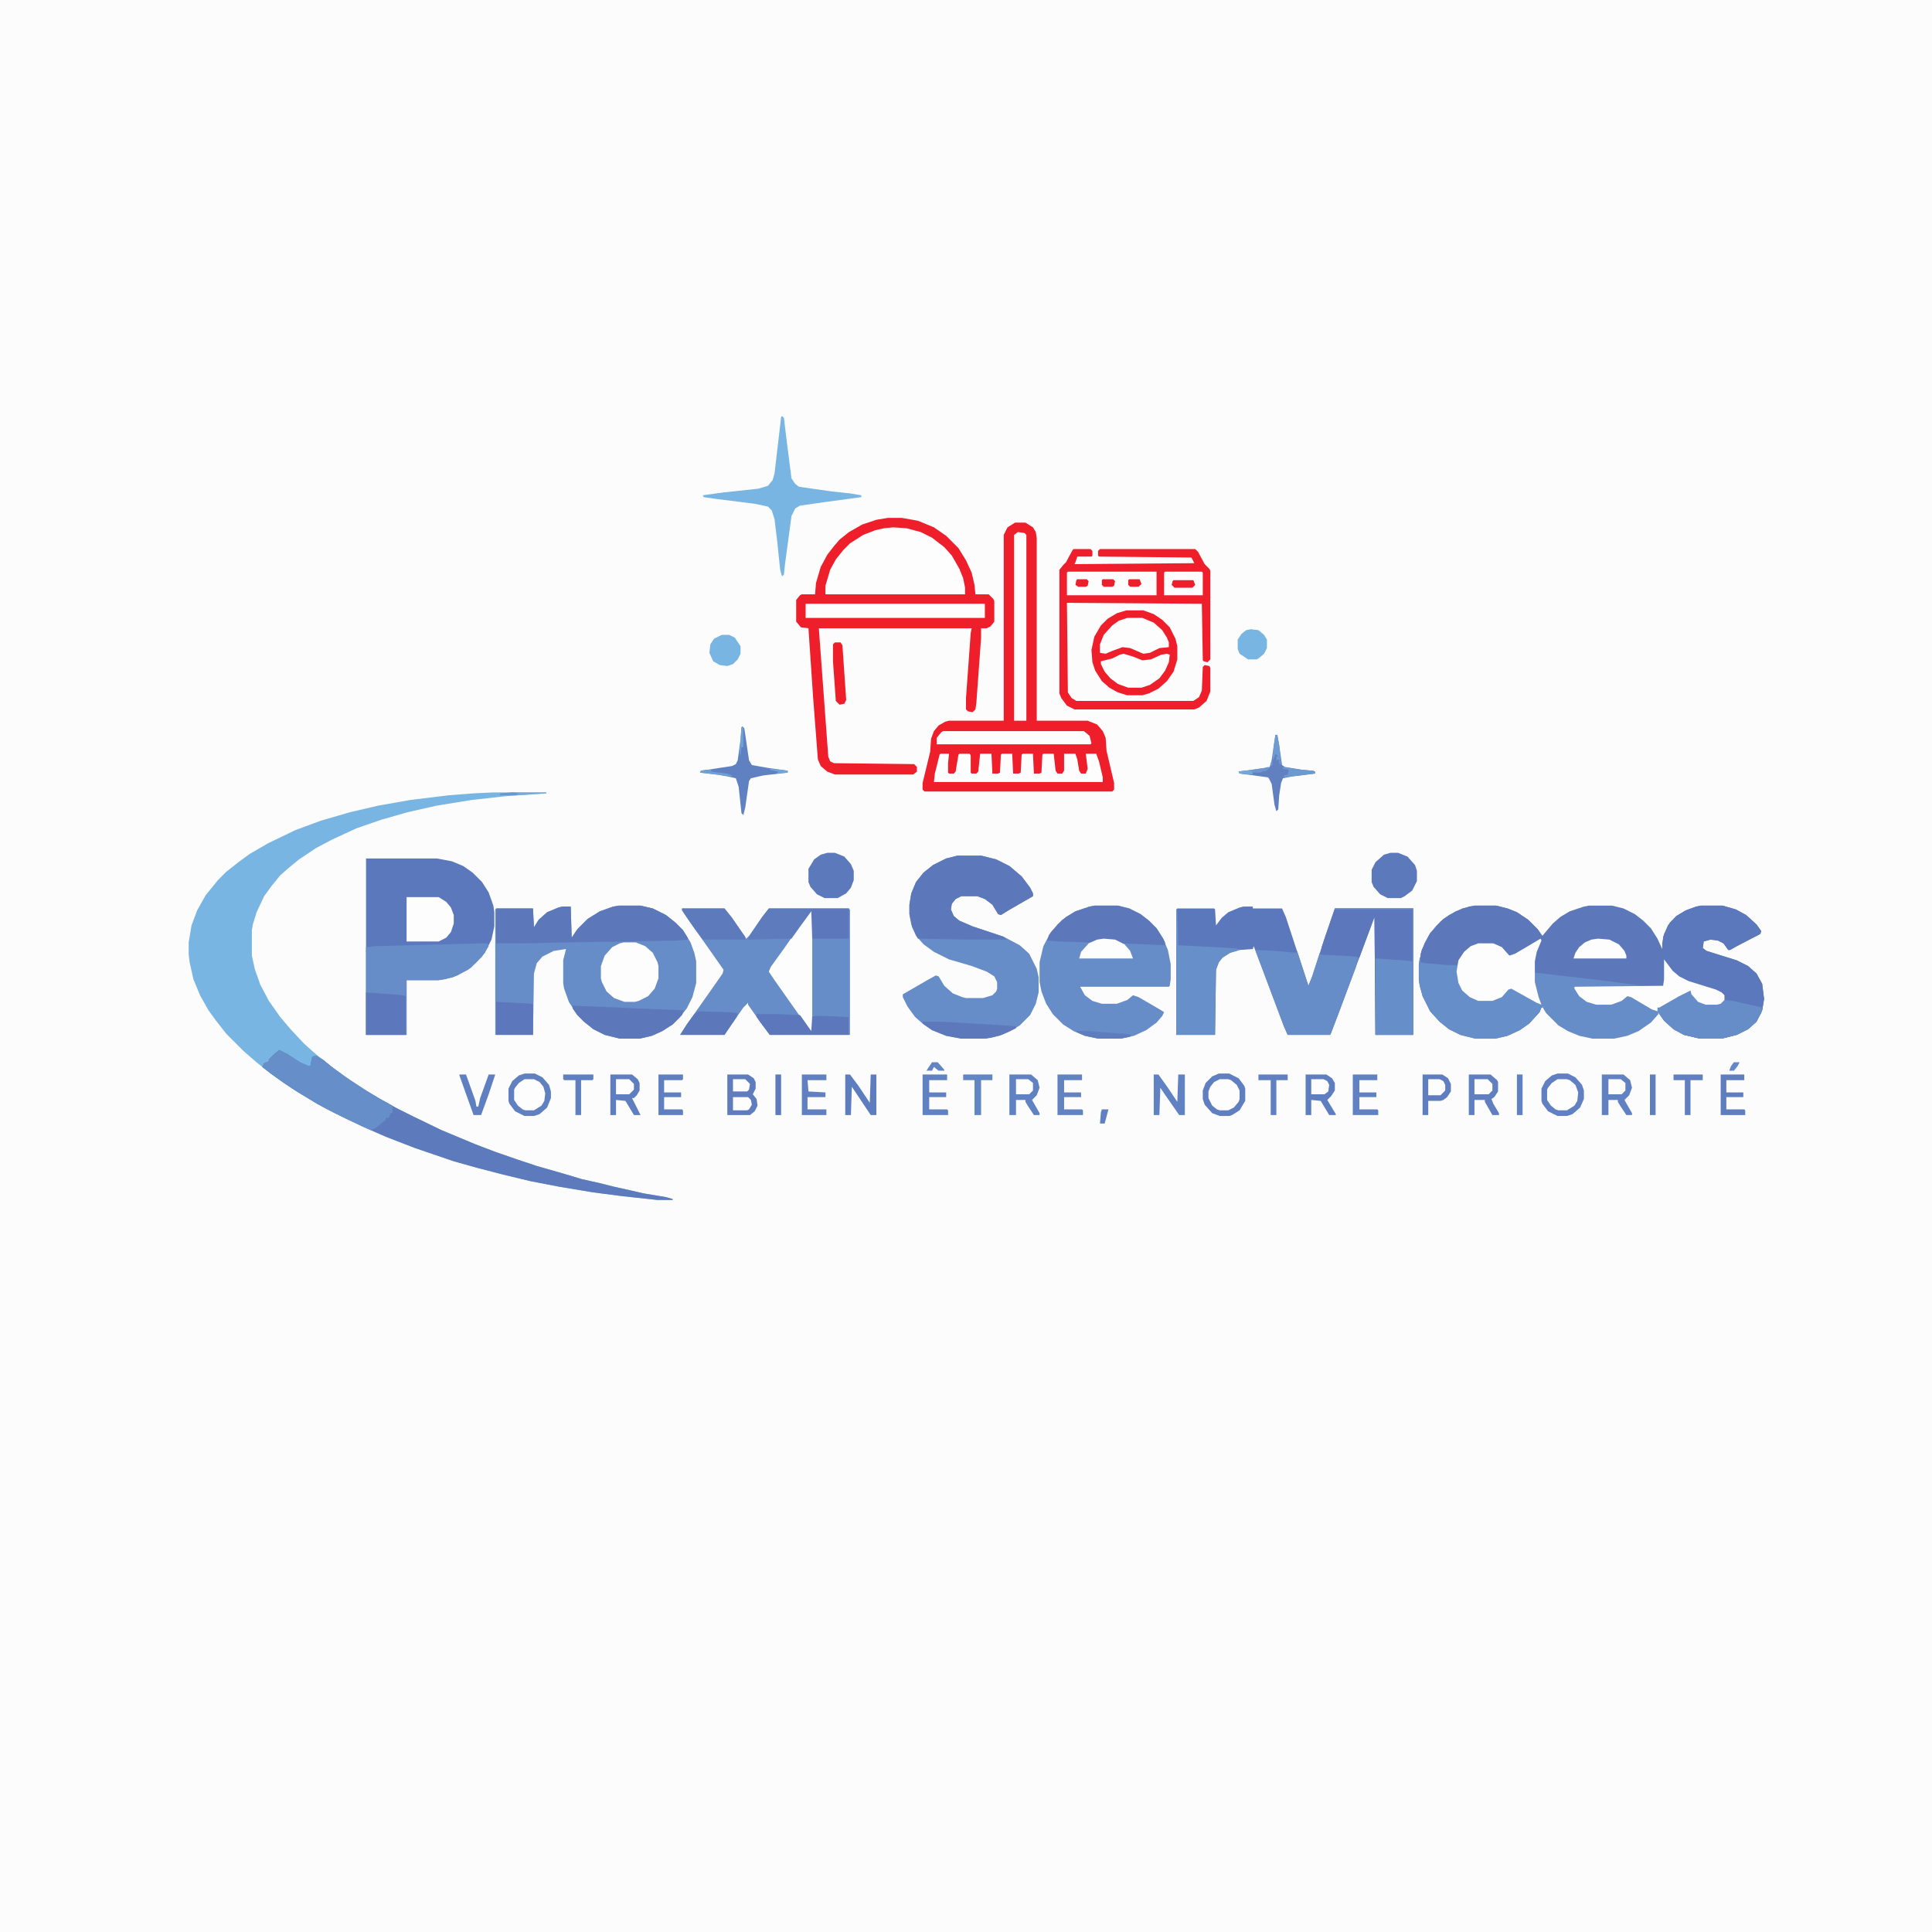 <?xml version="1.0" encoding="UTF-8"?>
<svg version="1.1" viewBox="0 0 2048 2048" width="5906" height="5906" xmlns="http://www.w3.org/2000/svg">
<path transform="translate(0)" d="m0 0h2048v2048h-2048z" fill="#FCFCFC"/>
<path transform="translate(1563,960)" d="m0 0h23l12 3 10 4 12 8 10 10 5 7 11-13 8-7 10-6 15-5 5-1h25l12 3 12 6 9 7 8 8 7 11 5 11 1-13 5-12 9-10 10-6 11-4 5-1h23l14 4 11 6 11 10 5 7-1 3-25 13-7 4h-2l-5-7-6-3-8-1-7 2-1 7 4 3 32 10 12 6 9 8 6 11 2 16-2 12-6 12-9 8-12 6-16 4h-23l-17-4-11-6-10-9-7-10v-4l22-12 10-6h3l5 8 5 4 6 2h12l5-2 2-2v-5l-3-3-36-12-10-5-9-9-4-7v19l-1 7-1 1h-22l-61-8-53-6-1-1v-12l4-16 3-7-26 15-5 3-4-2-6-7-9-4h-16l-10 4-8 9-3 8-1 9 2 11 4 8 8 7 8 3h15l10-4 8-9 6 2 26 15 3 2 1 2h-2l-2 5-11 12-10 7-13 6-13 3h-21l-16-4-12-6-10-8-10-11-8-16-3-11-1-6v-17l3-15 8-16 7-9 8-8 13-8 14-5z" fill="#5C78BB"/>
<path transform="translate(523,840)" d="m0 0h56v1l-43 3-36 4-37 6-31 7-28 8-26 9-26 12-17 9-18 12-11 9-9 8-9 11-8 11-8 17-4 13-1 6v27l3 14 6 17 9 17 12 17 11 13 14 15 10 9 13 11 19 14 24 16 15 9 18 10 16 8 31 15 36 15 21 8 23 8 21 7 28 8 20 6 18 4 16 4 18 4 13 3 24 4 7 2v1h-16l-37-4-31-4-36-6-31-6-29-7-27-7-25-7-41-14-31-12-25-11-29-14-19-10-23-14-12-8-14-10-14-11-15-13-18-18-11-14-8-11-9-16-7-17-4-18-1-8v-13l3-18 6-16 9-16 13-16 9-9 14-11 11-8 19-11 29-14 27-10 31-9 30-7 34-6 41-5 26-2z" fill="#78B5E2"/>
<path transform="translate(656,960)" d="m0 0h23l13 3 14 7 10 8 8 8 8 13 4 11 2 9v23l-4 15-6 12-8 10-7 7-11 7-11 5-13 3h-21l-16-4-12-6-10-8-7-7-9-14-5-14-1-6v-24l3-12-13 2-12 6-6 7-3 11-1 65h-40v-133l1-1h39l1 20 5-8 9-8 12-5 4-1h9l1 33 6-9 11-11 13-8 14-5z" fill="#668DC8"/>
<path transform="translate(1318,961)" d="m0 0h10v2h31l4 9 24 73 4-10 14-43 10-29h83v134h-40l-1-125-16 43-22 59-8 21-1 2h-45l-4-9-18-48-14-37-1 3-14 1-10 3-8 5-4 5-3 8-1 69h-41v-133l1-1h39l1 1 1 17 6-8 7-6 12-5z" fill="#5C78BC"/>
<path transform="translate(941,549)" d="m0 0h15l17 3 17 7 13 9 13 13 8 13 6 13 3 13 1 10h14l5 5 1 2v22l-4 5-4 2h-6v10l-5 69-1 7-3 3-5-1-2-2v-12l5-69 1-5h-162l10 136 2 5 4 2 85 1 3 3v5l-4 3h-83l-8-3-7-6-3-7-5-65-5-74-8-1-5-6v-23l4-5 2-1h14l1-12 5-17 7-13 7-9 6-7 10-8 14-8 15-5z" fill="#EE1F2B"/>
<path transform="translate(1076,554)" d="m0 0h11l8 5 3 5 1 7v193h54l10 4 6 7 3 7 1 14 8 34v7l-2 2h-199l-2-2v-7l8-33 1-14 3-8 5-6 7-4 4-1h58v-197l4-8z" fill="#EE1F2B"/>
<path transform="translate(388,910)" d="m0 0h75l16 3 12 5 10 7 10 10 7 11 5 14 1 7v15l-3 14-7 14-9 10-9 8-16 8-15 3h-34v58h-43z" fill="#5C78BC"/>
<path transform="translate(1015,907)" d="m0 0h25l16 4 14 7 13 11 9 12 3 6v3l-26 15-8 5-3-1-6-10-8-6-8-3h-17l-6 3-4 5-1 6 3 7 6 5 14 6 33 11 17 9 10 9 8 16 2 9v16l-3 12-6 12-11 11-10 6-12 5-15 3h-25l-16-3-15-6-10-7-8-7-8-11-5-10v-3l26-15 9-5 3 1 6 10 9 8 10 4 4 1h18l10-3 4-4 1-3v-7l-3-6-8-5-16-6-24-7-16-8-11-8-8-9-5-12-2-11v-10l2-12 5-12 8-10 10-8 14-7z" fill="#668DC8"/>
<path transform="translate(1160,960)" d="m0 0h25l12 3 12 6 9 7 8 8 7 11 5 12 3 15v16l-1 7-1 1h-94l5 9 8 6 10 3h16l11-4 6-5 6 2 24 14 3 2-2 4-6 7-11 8-13 6-14 3h-24l-14-3-12-5-11-7-11-11-7-11-5-13-2-10v-21l4-17 8-15 12-13 14-9 15-5z" fill="#668DC8"/>
<path transform="translate(723,963)" d="m0 0h45l8 10 11 16 4 6 4-4 13-19 7-9h85v32h-39l-1-29-11 15-13 19-13 18-7 10 2 5 13 19 13 18 16 23 1-16h14l25 1v19h-84l-9-12-14-20v-2l-5 5-14 20-6 9h-47l7-11 24-34 14-20 1-4-14-20-24-34-6-9z" fill="#668DC8"/>
<path transform="translate(1633,995)" d="m0 0 1 2-5 12-2 10v12l77 9 37 5h22l1-7v-21l9 12 7 6 10 5 29 9 6 3 3 3v5l-4 4-4 1h-12l-8-3-7-8-1-4-12 6-21 12h-2l1 7-8 9-13 9-12 5-14 3h-23l-14-3-12-5-10-6-13-13-3-5v-2l-4-2-28-16-4-1-8 9-10 4h-15l-9-4-8-7-4-8-2-12 2-12 6-9 7-6 8-3h16l9 4 8 9 6-2 17-10z" fill="#668DC8"/>
<path transform="translate(1803,960)" d="m0 0h23l14 4 11 6 11 10 5 7-1 3-25 13-7 4h-2l-5-7-6-3-8-1-7 2-1 7 4 3 32 10 12 6 9 8 6 11 2 16-2 12-6 12-9 8-12 6-16 4h-23l-17-4-11-6-10-9-7-10v-4l22-12 10-6h3l5 8 5 4 6 2h12l5-2 2-2v-5l-3-3-36-12-10-5-9-9-4-7v-2h-2l-1-7v-10l2-10 6-12 7-7 10-6 11-4z" fill="#5C78BC"/>
<path transform="translate(1138,582)" d="m0 0h18l2 2v5l-1 1h-15l-2 6-1 2 127-1-3-6-98-1-1-1v-5l2-2h101l3 3 7 13 5 5 1 2v94l-3 3-4-1-1-1-1-60-143-1 1 95 4 6 5 3h124l6-4 3-7 1-25 2-2 5 1 1 2v25l-4 10-8 7-5 2h-127l-8-4-6-8-2-5v-131l4-5 3-3 7-13z" fill="#EE1F2B"/>
<path transform="translate(296,1113)" d="m0 0 8 4 14 9 9 4h2l2-10 4-1 7 4 11 9 18 13 17 11 15 9 18 10 16 8 31 15 36 15 21 8 23 8 21 7 28 8 20 6 18 4 16 4 18 4 13 3 24 4 7 2v1h-16l-37-4-31-4-36-6-31-6-29-7-27-7-25-7-41-14-31-12-25-11-29-14-19-10-23-14-12-8-14-10-9-7 2-4 5-2v-2l5-5z" fill="#5D7ABD"/>
<path transform="translate(947,559)" d="m0 0 14 1 15 4 12 6 13 10 8 9 8 14 4 10 2 10v7h-148v-9l5-17 6-11 8-10 7-7 14-9 13-5 9-2z" fill="#FDFDFD"/>
<path transform="translate(1415,963)" d="m0 0h83v134h-40l-1-125-16 43-32-2-9-1 1-8z" fill="#5C77BB"/>
<path transform="translate(1015,907)" d="m0 0h25l16 4 14 7 13 11 9 12 3 6v3l-26 15-8 5-3-1-6-10-8-6-8-3h-17l-6 3-4 5-1 6 3 7 6 5 14 6 33 11 3 3h-43l-51-1-6-12-3-14v-10l2-12 5-12 8-10 10-8 14-7z" fill="#5C78BB"/>
<path transform="translate(511 1e3)" d="m0 0h6l1 3-7 11-12 12-14 8-13 4-7 1h-34v58h-43v-93l9-1z" fill="#668DC8"/>
<path transform="translate(1194,647)" d="m0 0h18l11 4 9 6 8 8 6 12 2 8v14l-4 13-7 10-9 8-10 5-7 2h-16l-10-3-9-5-8-7-7-11-3-9-1-13 3-14 7-12 7-7 10-6z" fill="#EE1F2B"/>
<path transform="translate(900,964)" d="m0 0h1v133h-1v-19h-25l-14-1v17l-5-5-11-16-24-34-6-9 2-5 13-18 28-40 3-2v30h39z" fill="#668DC8"/>
<path transform="translate(1331,1007)" d="m0 0 21 1 22 2 1-2 12 37 4-10 8-25 1 2 23 1 14 1 3 1-3 11-18 48-8 21-1 2h-45l-4-9-30-80z" fill="#668DC8"/>
<path transform="translate(656,960)" d="m0 0h23l13 3 14 7 10 8 8 8 5 8v2l-12 1-52 1-65 1-46 1h-28v-37h39l1 20 5-8 9-8 12-5 4-1h9l1 33 6-9 11-11 13-8 14-5z" fill="#5C78BB"/>
<path transform="translate(1505,1015)" d="m0 0h1v5l28 2 11 1 1 16 4 9 6 7 8 4 3 1h15l10-4 8-9 6 2 26 15 3 2 1 2h-2l-2 5-11 12-10 7-13 6-13 3h-21l-16-4-12-6-10-8-10-11-8-16-3-11-1-6v-17z" fill="#668EC8"/>
<path transform="translate(1563,960)" d="m0 0h23l12 3 10 4 12 8 10 10 6 9-2 2-11 6-21 12-4-2-6-7-9-4h-16l-10 4-8 9-4 9h-11l-23-2-5-1v-9l4-11 6-11 11-12 9-7 14-7z" fill="#5C78BB"/>
<path transform="translate(296,1113)" d="m0 0 8 4 14 9 9 4h2l2-10 4-1 7 4 11 9 18 13 17 11 15 9 13 7v8h-2l-2 5h-3v2l-11 9-5 2-26-12-22-11-27-16-17-11-14-10-9-7 2-4 5-2v-2l5-5z" fill="#668EC8"/>
<path transform="translate(1633,995)" d="m0 0 1 2-5 12-2 10v22l4 16 3 8-5-2-27-15-3 1-7 8-10 4h-15l-9-4-8-7-4-8-2-12 2-12 6-9 7-6 8-3h16l9 4 8 9 6-2 17-10z" fill="#FDFDFD"/>
<path transform="translate(1247,964)" d="m0 0h1l1 38 57 3 8 1v1l-10 3-8 5-4 5-3 8-1 69h-41z" fill="#678FC9"/>
<path transform="translate(829,441)" d="m0 0 2 2 3 25 5 39 4 6 4 3 35 5 19 2 12 2v2l-37 5-28 4-5 3-4 8-7 52-1 10-2 2-2-7-3-29-3-25-3-9-4-4-14-3-40-5-14-2-1-2 22-3 37-4 10-3 5-6 2-7 6-51 1-9z" fill="#78B5E2"/>
<path transform="translate(997,799)" d="m0 0h9l-1 10v10l1 1h5l2-2 3-18 1-1h11l1 2v18l1 1h5l2-2 2-19h12l1 21h6l2-1 1-19 1-1h11l1 21h6l2-1 1-19 1-1h11l1 21h6l2-1 1-19 1-1h11l2 18 2 3h5l2-3v-18h12l2 6 2 12 2 3h5l2-5-2-16h11l3 8 4 17v5h-179l1-9 5-20z" fill="#FDFDFD"/>
<path transform="translate(1160,960)" d="m0 0h25l12 3 12 6 9 7 8 8 7 11 2 4v3l-46-2-7-3-12-1-10 2-6 1-32-1-12-1 2-6 9-11 9-8 10-6 15-5z" fill="#5C78BB"/>
<path transform="translate(1789,1050)" d="m0 0h3l5 8 5 4 6 2h12l5-2 2-2 10 1 31 7-1 6-6 10-8 7-12 6-16 4h-23l-17-4-11-6-10-9-7-10v-4l22-12z" fill="#668DC8"/>
<path transform="translate(1415,963)" d="m0 0h83v134h-40v-81l30 2 9 1v-55h-82z" fill="#668EC8"/>
<path transform="translate(661,999)" d="m0 0h13l10 4 8 7 5 10 1 4v13l-4 11-7 8-10 5-4 1h-11l-11-4-8-7-5-10-1-4v-13l4-11 8-9 8-4z" fill="#FDFDFD"/>
<path transform="translate(860,965)" d="m0 0h1v129l-5-5-11-16-24-34-6-9 2-5 13-18 28-40z" fill="#FDFDFD"/>
<path transform="translate(854,640)" d="m0 0h190v15h-190z" fill="#FDFDFD"/>
<path transform="translate(1764,1017)" d="m0 0 9 12 7 6 10 5 29 9 6 3 3 3v5l-4 4-4 1h-12l-8-3-7-8-1-4-12 6-21 12h-2v4l-6-2-22-13-4-1-6 5-11 4h-16l-10-3-8-6-5-8v-2l94-1 1-7z" fill="#FDFDFD"/>
<path transform="translate(815,963)" d="m0 0h85v32h-39l-1-29-11 15-10 14-46 1 2-5 13-19z" fill="#5E7BBE"/>
<path transform="translate(607,1066)" d="m0 0 118 5-2 5-10 10-11 7-11 5-13 3h-21l-16-4-12-6-10-8-7-7-5-7z" fill="#5C78BB"/>
<path transform="translate(1079,564)" d="m0 0 7 1 2 2v197h-13v-197z" fill="#FDFDFD"/>
<path transform="translate(1132,606)" d="m0 0h94v25h-95v-24z" fill="#FDFDFD"/>
<path transform="translate(1e3 775)" d="m0 0h149l6 5 2 8-1 1h-163v-7l5-6z" fill="#FDFDFD"/>
<path transform="translate(431,951)" d="m0 0h34l8 5 5 6 3 8v9l-3 9-5 6-8 4h-34z" fill="#FDFDFD"/>
<path transform="translate(1195,655)" d="m0 0h16l12 5 9 8 5 8 2 5v5l-10 1-10 5-7 1-14-6-8-1-11 4-7 3-6-1v-9l4-10 9-10 7-5z" fill="#FDFDFD"/>
<path transform="translate(877,904)" d="m0 0h8l10 4 7 8 3 7v10l-3 8-5 6-9 5h-14l-8-4-7-8-2-5v-14l6-10 7-5z" fill="#5C79BC"/>
<path transform="translate(1474,904)" d="m0 0h8l10 4 8 9 2 6v11l-5 10-8 6-4 2h-14l-8-4-7-8-2-5v-13l4-8 9-8z" fill="#5C79BC"/>
<path transform="translate(388,1052)" d="m0 0 27 2 12 1 3 1v41h-42z" fill="#5C77BB"/>
<path transform="translate(1191,693)" d="m0 0 10 3 10 4 9-1 11-5 6-1 3 1-1 8-4 9-6 8-10 7-9 3h-14l-11-4-8-6-6-7-4-8v-3l12-3 8-4z" fill="#FDFDFD"/>
<path transform="translate(802,1075)" d="m0 0h23l23 1 12 17 1-16h14l25 1v19h-84l-9-12-5-7z" fill="#5C77BB"/>
<path transform="translate(723,963)" d="m0 0h45l8 10 11 16 3 4v3h-45l-9-12-13-19z" fill="#5D7ABC"/>
<path transform="translate(526,1062)" d="m0 0 38 2 1 1v32h-39z" fill="#5C77BB"/>
<path transform="translate(787,770)" d="m0 0 2 2 5 34 3 5 17 3 21 3v2l-26 3-13 3-2 3-4 28-2 8-2-2-3-28-3-9-9-2-11-2-18-2 1-2 33-5 4-2 2-4 3-22 1-13z" fill="#6081C1"/>
<path transform="translate(771,1139)" d="m0 0h22l6 4 2 4v7l-3 6 4 5 1 7-3 6-5 4h-24z" fill="#5E7CBE"/>
<path transform="translate(862,964)" d="m0 0h38v31h-39v-30z" fill="#5C77BB"/>
<path transform="translate(978,1083)" d="m0 0h20l68 4 11 1v2l-15 7-11 3-7 1h-25l-16-3-15-6-10-7z" fill="#5D79BC"/>
<path transform="translate(740,1072)" d="m0 0 34 1 8 1-1 4-13 19h-47l7-11 8-11z" fill="#5C78BB"/>
<path transform="translate(1235,606)" d="m0 0h39l1 1v24h-41v-24z" fill="#FDFDFD"/>
<path transform="translate(1698,1139)" d="m0 0h23l7 6 2 8-3 8-5 5 8 14v2h-6l-6-9-3-5v-2h-10v16h-7z" fill="#6182C2"/>
<path transform="translate(1070,1139)" d="m0 0h23l7 6 2 8-3 8-5 5 8 14v2h-6l-6-9-3-5v-2h-10v16h-7z" fill="#6182C2"/>
<path transform="translate(1352,779)" d="m0 0h2l2 11 3 21 3 2 18 3 12 1 2 1v2l-24 3-10 2-2 5-2 13-1 15-2 2-2-7-3-22-3-6-1-1-30-4-1-2 28-4 5-1 2-7z" fill="#6080C0"/>
<path transform="translate(1557,1139)" d="m0 0h23l7 6 1 2v10l-4 6-3 2 2 5 6 10v2h-7l-8-14v-2h-11v16h-6z" fill="#607FC0"/>
<path transform="translate(647,1139)" d="m0 0h23l6 5 2 4v8l-3 5-3 3h-2l9 18h-7l-9-15-10-1v16h-6z" fill="#5F7EBF"/>
<path transform="translate(1384,1139)" d="m0 0h22l6 4 3 5v8l-4 6-4 4 9 15v1h-7l-9-15-10-1v16h-6z" fill="#5F7EBF"/>
<path transform="translate(1170,995)" d="m0 0 12 1 10 5 6 7 3 8h-57l2-7 8-9 9-4z" fill="#FDFDFD"/>
<path transform="translate(1694,995)" d="m0 0 12 1 10 5 6 7 2 5v3h-56l2-6 4-6 6-5 7-3z" fill="#FDFDFD"/>
<path transform="translate(1293,1144)" d="m0 0h9l6 3 5 6 1 3v9l-3 6-6 5-3 1h-9l-7-4-4-6-1-3v-7l4-8 5-4z" fill="#FDFDFD"/>
<path transform="translate(1651,1144)" d="m0 0h10l7 4 4 6 1 9-3 7-5 5-4 2h-9l-6-3-5-6-1-2v-11l4-6 5-4z" fill="#FDFDFD"/>
<path transform="translate(556,1144)" d="m0 0h10l7 4 4 6 1 8-2 7-4 5-6 3h-9l-6-3-5-6-1-2v-11l4-6 5-4z" fill="#FDFDFD"/>
<path transform="translate(1508,1139)" d="m0 0h21l6 4 3 6v8l-4 6-4 3-3 1h-13v15h-6z" fill="#5F7EBF"/>
<path transform="translate(765,673)" d="m0 0h8l6 3 6 9v8l-3 6-5 5-6 2-8-1-7-4-4-9 1-9 4-6z" fill="#78B5E2"/>
<path transform="translate(1326,667)" d="m0 0 8 1 6 5 3 5v9l-3 6-6 5-2 1h-9l-9-6-2-5v-10l4-6 5-4z" fill="#78B5E2"/>
<path transform="translate(1223,1139)" d="m0 0h5l10 14 10 15 1-29h7v43h-6l-16-23-4-6-1 29h-6z" fill="#6182C2"/>
<path transform="translate(1651,1138)" d="m0 0h11l8 4 7 8 2 6v9l-4 9-8 7-6 2h-10l-10-5-6-8-1-3v-13l4-8 7-6zm0 6-6 4-4 5-1 2v11l4 6 5 4 3 1h9l8-5 3-5 1-9-3-8-6-5-3-1z" fill="#6080C1"/>
<path transform="translate(556,1138)" d="m0 0h11l8 4 7 8 2 7v7l-4 10-8 7-6 2h-10l-10-5-6-8-1-3v-13l4-8 7-6zm0 6-6 4-4 5-1 2v11l4 6 5 4 3 1h9l8-5 3-5 1-8-2-7-4-5-6-3z" fill="#6080C0"/>
<path transform="translate(1292,1138)" d="m0 0h11l10 5 6 8 1 3v13l-6 10-8 5-3 1h-10l-8-3-8-9-2-6v-9l3-8 7-7zm1 6-6 3-4 5-2 5v7l4 8 5 4 3 1h9l6-3 5-6 1-3v-9l-3-6-6-5-3-1z" fill="#5F7FC0"/>
<path transform="translate(896,1139)" d="m0 0h5l9 12 12 18 1-30h6v43h-6l-20-30-1 30h-6z" fill="#5E7DBE"/>
<path transform="translate(885,681)" d="m0 0h6l2 3 4 58-2 4-5 1-4-4-3-42v-18z" fill="#EE1F2B"/>
<path transform="translate(1434,1139)" d="m0 0h26v6h-19v13h18v5h-18v13h19l1 1v5h-27z" fill="#6182C2"/>
<path transform="translate(1121,1139)" d="m0 0h26v6h-19v13h18v5h-18v13h19l1 1v5h-27z" fill="#6183C2"/>
<path transform="translate(978,1139)" d="m0 0h26v6h-19v13h18v5h-18v13h19l1 1v5h-27z" fill="#6182C2"/>
<path transform="translate(850,1139)" d="m0 0h26v6h-20l1 12 18 1v5h-19v13h20v6h-26z" fill="#6080C1"/>
<path transform="translate(698,1139)" d="m0 0h26v5l-1 1h-19v13h18v5h-18v13h19l1 1v5h-26z" fill="#5F7FC0"/>
<path transform="translate(1824,1139)" d="m0 0h25v6h-19v13h18v5h-18v13h19l1 1v5h-26z" fill="#5F7EBF"/>
<path transform="translate(487,1139)" d="m0 0h7l10 28 1 6h2l2-9 9-25h7l-7 21-8 22h-8l-15-42z" fill="#607FC0"/>
<path transform="translate(1021,1139)" d="m0 0h31v6h-12v37h-7v-37h-12z" fill="#6285C3"/>
<path transform="translate(597,1139)" d="m0 0h32v5l-1 1h-12v37h-6v-37h-12l-1-1z" fill="#5F7FC0"/>
<path transform="translate(1774,1139)" d="m0 0h31v6h-13v37h-6v-37h-12z" fill="#6080C1"/>
<path transform="translate(1334,1139)" d="m0 0h31v6h-12v37h-6v-37h-13z" fill="#6080C1"/>
<path transform="translate(1563,1144)" d="m0 0h14l5 5v7l-4 4h-15z" fill="#FDFDFD"/>
<path transform="translate(653,1144)" d="m0 0h14l5 5v6l-5 5h-14z" fill="#FDFDFD"/>
<path transform="translate(1514,1144)" d="m0 0h12l4 2 2 4v6l-5 5h-13z" fill="#FDFDFD"/>
<path transform="translate(1141,1093)" d="m0 0h13l40 3 5 1-1 2-10 2h-24l-14-3-9-4z" fill="#5E7DBE"/>
<path transform="translate(1390,1144)" d="m0 0h13l4 2 2 4-1 7-4 3h-14z" fill="#FDFDFD"/>
<path transform="translate(1705,1144)" d="m0 0h13l5 4v8l-4 4h-14z" fill="#FDFDFD"/>
<path transform="translate(1077,1144)" d="m0 0h13l5 4v8l-4 4h-14z" fill="#FDFDFD"/>
<path transform="translate(1749,1139)" d="m0 0h6v43h-6z" fill="#5F7EBF"/>
<path transform="translate(1608,1139)" d="m0 0h6v43h-6z" fill="#6081C1"/>
<path transform="translate(822,1139)" d="m0 0h6v43h-6z" fill="#5D7ABD"/>
<path transform="translate(777,1163)" d="m0 0h16l3 3 1 5-3 5-2 1h-15z" fill="#FDFDFD"/>
<path transform="translate(777,1144)" d="m0 0h13l5 5-1 6-2 2h-15z" fill="#FDFDFD"/>
<path transform="translate(1244,615)" d="m0 0h21l2 5-3 3h-19l-3-3 1-4z" fill="#EE1F2B"/>
<path transform="translate(1360,813)" d="m0 0 20 3 12 1 2 1v2l-24 3-9 1v-2l4-1 1-5-6-1z" fill="#6B99D0"/>
<path transform="translate(1352,779)" d="m0 0h2l2 11 2 21-2-2v-4l-3 1v-4h2l-3-3-2 6h-1l1-13z" fill="#6D9CD2"/>
<path transform="translate(1169,614)" d="m0 0h11l2 2-1 5-2 1h-9l-2-2v-5z" fill="#EE1F2B"/>
<path transform="translate(1197,614)" d="m0 0h11l2 5-3 3h-9l-2-2v-5z" fill="#EE1F2B"/>
<path transform="translate(1142,614)" d="m0 0h10l2 2-1 5-2 1h-8l-3-2 1-5z" fill="#EE1F2B"/>
<path transform="translate(988,1126)" d="m0 0h6l7 8v1h-6l-5-4-2 4h-6z" fill="#6284C3"/>
<path transform="translate(1348,806)" d="m0 0h1v5l-3 2zm-4 7 2 1-5 4-1-1-4 2h-8v2l-14-1-1-2 28-4z" fill="#6B98CF"/>
<path transform="translate(1168,1176)" d="m0 0h7l-4 15h-5l1-12z" fill="#6081C1"/>
<path transform="translate(544,840)" d="m0 0h35v1l-32 2h-17v-2z" fill="#74ABDC"/>
<path transform="translate(748,816)" d="m0 0h6v2l16 2 6 2v1l-10-1-24-3 1-2z" fill="#6EA0D4"/>
<path transform="translate(1838,1126)" d="m0 0h6l-2 4-4 5h-5l2-5z" fill="#6488C6"/>
<path transform="translate(787,770)" d="m0 0 1 2v20h-2l-1 8h-1l1-16 1-13z" fill="#6FA0D4"/>
<path transform="translate(1317,817)" d="m0 0h10l1 4-14-1-1-2z" fill="#72A8DA"/>
<path transform="translate(816,815)" d="m0 0 12 1 7 1v2l-12 1 2-2-9-2z" fill="#71A6D8"/>
<path transform="translate(544,840)" d="m0 0 6 1-3 2h-17v-2z" fill="#6B97CF"/>
</svg>
